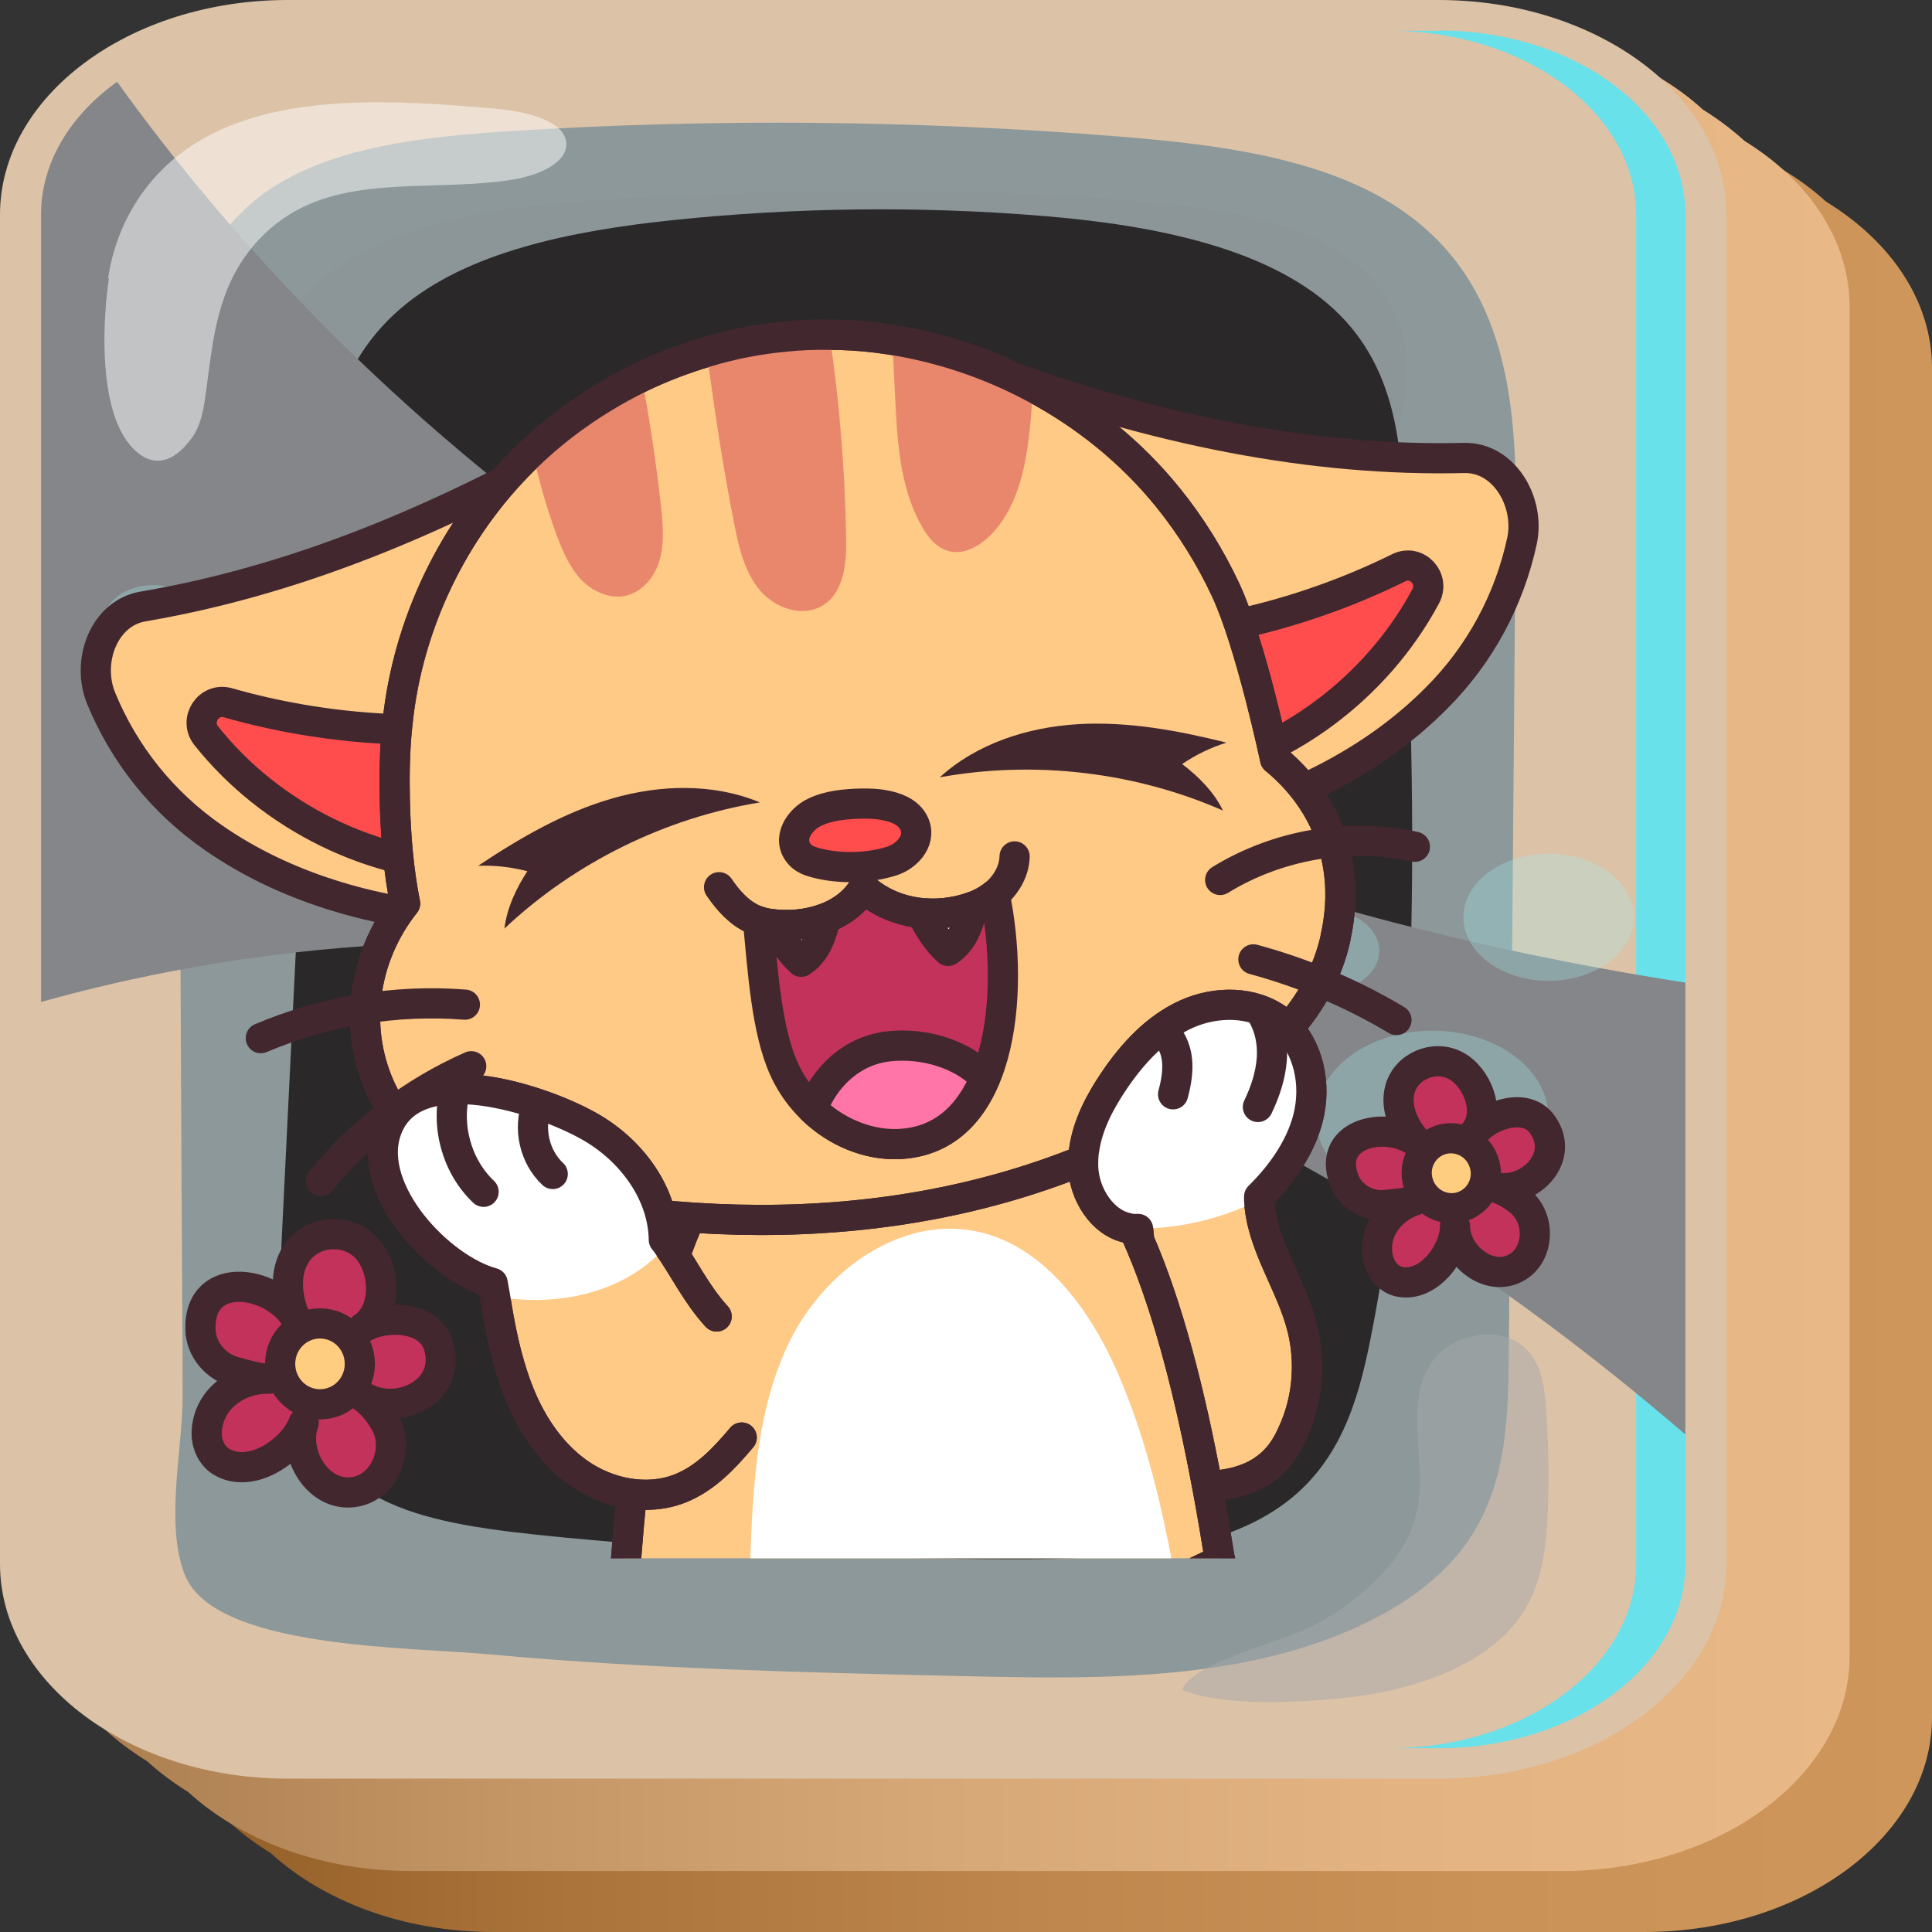 <?xml version="1.0" encoding="UTF-8"?>
<svg xmlns="http://www.w3.org/2000/svg" xmlns:xlink="http://www.w3.org/1999/xlink" viewBox="0 0 64 64">
  <rect x="0" y="0" width="64" height="64" fill="#333333" stroke="none"/>
  <defs>
    <style>
      .cls-1 {
        fill: url(#linear-gradient-2);
      }

      .cls-2 {
        fill: #ffc986;
      }

      .cls-2, .cls-3, .cls-4, .cls-5, .cls-6, .cls-7, .cls-8 {
        stroke: #42272f;
      }

      .cls-2, .cls-3, .cls-5, .cls-7, .cls-8 {
        stroke-linecap: round;
        stroke-linejoin: round;
      }

      .cls-9, .cls-10, .cls-7 {
        fill: #fff;
      }

      .cls-11 {
        fill: #e9876d;
      }

      .cls-12 {
        fill: #a7a9ac;
      }

      .cls-12, .cls-10 {
        opacity: .5;
      }

      .cls-12, .cls-13, .cls-14, .cls-15 {
        mix-blend-mode: overlay;
      }

      .cls-16 {
        fill: #68e1eb;
      }

      .cls-16, .cls-17, .cls-18 {
        mix-blend-mode: multiply;
      }

      .cls-19 {
        isolation: isolate;
      }

      .cls-17 {
        fill: #a4edf3;
      }

      .cls-20, .cls-21 {
        fill: #2b2829;
      }

      .cls-20, .cls-22 {
        mix-blend-mode: screen;
      }

      .cls-13 {
        fill: #848689;
      }

      .cls-23 {
        fill: #dcc2a7;
      }

      .cls-3 {
        fill: #c2325b;
      }

      .cls-14 {
        fill: #8c9699;
      }

      .cls-4 {
        fill: #ff4d4d;
      }

      .cls-4, .cls-6 {
        stroke-miterlimit: 10;
      }

      .cls-18 {
        opacity: .3;
      }

      .cls-5 {
        fill: #ff75a8;
      }

      .cls-24 {
        clip-path: url(#clippath);
      }

      .cls-6 {
        fill: #ffcd80;
      }

      .cls-25, .cls-8 {
        fill: none;
      }

      .cls-26 {
        fill: #42272f;
      }

      .cls-27 {
        fill: url(#linear-gradient);
      }

      .cls-15 {
        fill: #8c9899;
      }
    </style>
    <linearGradient id="linear-gradient" x1="64" y1="34.03" x2="5.45" y2="34.03" gradientUnits="userSpaceOnUse">
      <stop offset="0" stop-color="#cf965b"/>
      <stop offset=".25" stop-color="#ca9257"/>
      <stop offset=".51" stop-color="#be864c"/>
      <stop offset=".78" stop-color="#a9733a"/>
      <stop offset="1" stop-color="#925d26"/>
    </linearGradient>
    <linearGradient id="linear-gradient-2" x1="61.28" y1="31.49" x2="1.36" y2="31.49" gradientUnits="userSpaceOnUse">
      <stop offset="0" stop-color="#e8b886"/>
      <stop offset=".25" stop-color="#e3b482"/>
      <stop offset=".5" stop-color="#d7a877"/>
      <stop offset=".76" stop-color="#c29464"/>
      <stop offset="1" stop-color="#a97c4e"/>
    </linearGradient>
    <clipPath id="clippath">
      <rect class="cls-25" x="2.54" y="7.11" width="50.23" height="44.51"/>
    </clipPath>
  </defs>
  <g class="cls-19">
    <g id="_Слой_2" data-name="Слой 2">
      <g id="_Слой_1-2" data-name="Слой 1">
        <g>
          <g>
            <path class="cls-27" d="M60.49,6.68c-1.75-1.6-4.41-2.62-7.38-2.62H14.98c-5.26,0-9.53,3.19-9.53,7.11V55.87c0,2.22,1.37,4.2,3.51,5.51,1.75,1.6,4.41,2.62,7.38,2.62H54.47c5.26,0,9.53-3.19,9.53-7.11V12.19c0-2.22-1.37-4.2-3.51-5.51Z"/>
            <path class="cls-1" d="M57.77,4.65c-.41-.37-.86-.71-1.36-1.02-1.75-1.6-4.41-2.62-7.38-2.62H10.89C5.64,1.02,1.36,4.21,1.36,8.13V52.83c0,2.22,1.37,4.2,3.51,5.51,.41,.37,.86,.71,1.36,1.02,1.75,1.6,4.41,2.62,7.38,2.62H51.74c5.26,0,9.53-3.19,9.53-7.11V10.16c0-2.22-1.37-4.2-3.51-5.51Z"/>
            <path class="cls-23" d="M47.66,0H9.53C4.28,0,0,3.19,0,7.11V51.81c0,3.92,4.28,7.11,9.53,7.11H47.66c5.26,0,9.53-3.19,9.53-7.11V7.11c0-3.92-4.28-7.11-9.53-7.11Z"/>
          </g>
          <path class="cls-15" d="M5.89,14.33c-.01-2.85,.17-6.06,2.96-8,2.12-1.47,5.21-1.81,8.09-1.99,6.68-.42,13.42-.36,20.09,.18,3.3,.26,6.79,.71,9.28,2.36,3.69,2.45,3.93,6.61,3.9,10.29-.08,9.24-.15,18.48-.23,27.72-.02,2.2-.08,4.51-1.54,6.42-1.54,2-4.45,3.25-7.46,3.8-3.01,.55-6.15,.48-9.24,.41-5.15-.12-10.31-.24-15.43-.71-2.79-.26-9.22-.18-10.19-2.65-.66-1.68-.07-4.15-.07-5.9,0-2.02-.02-4.03-.03-6.05-.02-4.03-.04-8.06-.06-12.1-.02-4.59-.04-9.18-.07-13.78Z"/>
          <path class="cls-14" d="M20.65,20.31c-3.25-.39-6.54-1.19-8.94-2.87-2.39-1.69-3.67-4.43-2.38-6.69,.89-1.57,2.87-2.69,5.01-3.3,2.14-.61,4.45-.77,6.74-.89,5.74-.3,11.52-.39,17.22,.17,2.22,.22,4.55,.57,6.21,1.7,2.93,1.99,2.55,5.66,.4,8.14-5.33,6.17-16.02,4.75-24.26,3.75Z"/>
          <path class="cls-20" d="M9.75,46.11c-.57-1.77-.49-3.61-.4-5.43,.37-7.55,.74-15.09,1.11-22.64,.14-2.75,.39-5.74,2.81-7.82,2.2-1.89,5.7-2.58,9.03-2.93,4.04-.42,8.14-.47,12.2-.14,3.7,.3,7.69,1.06,9.9,3.3,1.87,1.9,2.03,4.41,2.12,6.77,.33,9.07,.66,18.2-1.13,27.18-.4,1.99-1,4.12-2.97,5.5-2.25,1.58-5.63,1.75-8.72,1.75-5.06,0-10.12-.25-15.13-.73-4.65-.45-7.58-.99-8.81-4.8Z"/>
          <path class="cls-16" d="M47.66,1.02h-1.63c4.51,0,8.17,2.73,8.17,6.1V51.81c0,3.37-3.66,6.1-8.17,6.1h1.63c4.51,0,8.17-2.73,8.17-6.1V7.11c0-3.37-3.66-6.1-8.17-6.1Z"/>
          <path class="cls-12" d="M44.83,56.21c2.15-.26,4.29-1.07,5.39-2.47,.86-1.09,1-2.4,1.05-3.66,.05-1.24,.02-2.47-.08-3.71-.07-.81-.31-1.78-1.32-2.08-.75-.23-1.65,.04-2.16,.52-.51,.47-.69,1.1-.74,1.7-.11,1.25,.25,2.52-.08,3.75-.39,1.42-1.68,2.63-3.23,3.51-1.13,.64-4.12,1.25-4.5,2.21,1.43,.58,4.04,.42,5.67,.23Z"/>
          <path class="cls-13" d="M3.88,2.71c-1.55,1.11-2.52,2.67-2.52,4.4v26.08c12.35-3.44,32.73-4.39,54.47,14.33v-14.97C26.86,28.05,11.39,13.17,3.88,2.71Z"/>
          <path class="cls-10" d="M3.58,9.23c.26-1.79,1.27-3.6,3.21-4.67,2.66-1.47,6.31-1.25,9.61-.96,1.02,.09,2.32,.39,2.36,1.15,.03,.67-.97,1.08-1.84,1.21-2.2,.34-4.63-.04-6.59,.77-1.42,.58-2.33,1.69-2.8,2.85s-.56,2.38-.73,3.58c-.07,.46-.15,.93-.44,1.34-1.08,1.49-2.05,.48-2.43-.37-.6-1.35-.53-3.5-.32-4.91Z"/>
          <g class="cls-22">
            <path class="cls-21" d="M36.44,9.78c.84,1.55-.18,3.32-2.26,3.94-2.08,.62-4.45-.13-5.29-1.69-.84-1.55,.18-3.32,2.26-3.94,2.08-.62,4.45,.13,5.29,1.69Z"/>
            <ellipse class="cls-21" cx="41.34" cy="12.32" rx="2.18" ry="1.63"/>
            <path class="cls-21" d="M40.11,16.13c.37,.7-.08,1.49-1.01,1.77-.93,.28-1.99-.06-2.37-.76-.37-.7,.08-1.49,1.01-1.77,.93-.28,1.99,.06,2.37,.76Z"/>
          </g>
          <g class="cls-22">
            <path class="cls-21" d="M23.64,45.38c.8,1.49-.17,3.17-2.16,3.77-1.99,.6-4.25-.13-5.05-1.61-.8-1.49,.17-3.17,2.16-3.77,1.99-.6,4.25,.13,5.05,1.61Z"/>
            <path class="cls-21" d="M20.79,40.39c.22,.41-.05,.87-.59,1.03s-1.16-.03-1.38-.44c-.22-.41,.05-.87,.59-1.03,.54-.16,1.16,.03,1.38,.44Z"/>
            <path class="cls-21" d="M15.3,41.5c.45,.84-.09,1.78-1.21,2.12-1.12,.34-2.39-.07-2.84-.91-.45-.84,.09-1.78,1.21-2.12,1.12-.34,2.39,.07,2.84,.91Z"/>
          </g>
          <g class="cls-18">
            <path class="cls-17" d="M51.02,35.95c.79,1.47-.17,3.15-2.14,3.74-1.98,.59-4.22-.12-5.01-1.6-.79-1.47,.17-3.15,2.14-3.74,1.98-.59,4.22,.12,5.01,1.6Z"/>
            <path class="cls-17" d="M53.92,29.6c.58,1.08-.12,2.3-1.57,2.74-1.45,.43-3.09-.09-3.67-1.17-.58-1.08,.12-2.3,1.57-2.74,1.45-.43,3.09,.09,3.67,1.17Z"/>
            <path class="cls-17" d="M45.56,30.99c.37,.7-.08,1.49-1.01,1.77-.93,.28-1.99-.06-2.37-.76-.37-.7,.08-1.49,1.01-1.77,.93-.28,1.99,.06,2.37,.76Z"/>
            <path class="cls-17" d="M10.65,25.55c.41,.75-.09,1.61-1.1,1.92-1.01,.3-2.16-.06-2.57-.82-.41-.75,.09-1.61,1.1-1.92,1.01-.3,2.16,.06,2.57,.82Z"/>
            <path class="cls-17" d="M11.29,21.09c.21,.39-.04,.84-.57,1-.53,.16-1.13-.03-1.34-.43-.21-.39,.04-.84,.57-1,.53-.16,1.13,.03,1.34,.43Z"/>
            <path class="cls-17" d="M6.59,20.15c.34,.63-.07,1.34-.91,1.59-.84,.25-1.79-.05-2.13-.68-.34-.63,.07-1.34,.91-1.59s1.79,.05,2.13,.68Z"/>
          </g>
        </g>
        <g id="_Слой_4" data-name="Слой 4">
          <g class="cls-24">
            <g>
              <g>
                <path class="cls-2" d="M40.42,51.68c-.49,.25-.98,.48-1.48,.69-4.42,1.88-9.18,2.22-14.17,1.47-1.36-.21-2.73-.49-4.13-.85,.46-6.75,1.3-12.23,3.23-14.15l11.49-1.37c2.57,2.39,4.02,7.74,5.05,14.2Z"/>
                <path class="cls-9" d="M38.94,52.37c-4.42,1.88-9.18,2.22-14.17,1.47,.03-.69,.05-1.39,.08-2.08,.09-2.53,.21-5.15,1.35-7.41,1.14-2.26,3.61-4.05,6.09-3.57,2.25,.44,3.79,2.55,4.72,4.66,.96,2.2,1.51,4.56,1.93,6.93Z"/>
                <path class="cls-8" d="M40.42,51.68c-.49,.25-.98,.48-1.48,.69-4.42,1.88-9.18,2.22-14.17,1.47-1.36-.21-2.73-.49-4.13-.85,.46-6.75,1.3-12.23,3.23-14.15l11.49-1.37c2.57,2.39,4.02,7.74,5.05,14.2Z"/>
              </g>
              <g>
                <path class="cls-2" d="M32.51,12.12c1.29,3,2.71,6.1,4.25,9.1,.78,1.52,1.6,3.02,2.44,4.47,.3,.52,.61,1.04,.92,1.54,2.78-.75,5.44-2.06,7.47-4.11,1.45-1.45,2.41-3.26,2.83-5.21,.27-1.29-.6-2.77-1.92-2.74-4.95,.12-10.28-.89-16-3.06Z"/>
                <path class="cls-4" d="M36.76,21.22c.78,1.52,1.6,3.02,2.44,4.47,3.37-.63,6.41-2.91,8.03-5.94,.31-.59-.3-1.24-.9-.94-2.98,1.47-6.23,2.28-9.57,2.41Z"/>
              </g>
              <g>
                <path class="cls-2" d="M19.93,14.2c-.73,3.19-1.57,6.49-2.54,9.72-.49,1.64-1.03,3.26-1.6,4.84-.2,.57-.41,1.13-.63,1.68-2.86-.23-5.73-1.05-8.09-2.69-1.69-1.17-2.96-2.77-3.72-4.62-.5-1.22,.09-2.82,1.39-3.04,5.51-.94,10.46-3.19,15.19-5.9Z"/>
                <path class="cls-4" d="M17.39,23.92c-.49,1.64-1.03,3.26-1.6,4.84-3.43-.02-6.82-1.7-8.96-4.39-.41-.52,.08-1.27,.72-1.09,3.19,.91,6.54,1.12,9.84,.65Z"/>
              </g>
              <g>
                <path class="cls-2" d="M44.24,31.08c-.52,2.33-2.28,3.96-4.22,5.21-6.58,4.24-14.45,4.89-21.98,3.39-2.22-.44-4.29-1.31-5.35-3.45-1.03-2.06-.69-4.52,.73-6.3-.22-1.1-.31-2.23-.34-3.35-.02-.88-.01-1.77,.09-2.65,.34-3.26,1.84-6.38,4.16-8.68,.1-.1,.21-.21,.32-.31,1.07-1,2.3-1.82,3.61-2.46,.69-.33,1.41-.6,2.14-.82,.86-.26,1.74-.43,2.63-.51,.48-.05,.96-.07,1.44-.06,.7,0,1.4,.06,2.09,.17,1.62,.26,3.2,.79,4.65,1.56,1.72,.91,3.26,2.15,4.48,3.66,.76,.94,1.4,1.97,1.91,3.06,.83,1.77,1.64,5.61,1.64,5.61,1.81,1.49,2.51,3.64,2,5.91Z"/>
                <g>
                  <path class="cls-11" d="M27.26,20.05c-.66,.42-1.59,.1-2.09-.5-.5-.6-.69-1.39-.84-2.16-.38-1.89-.66-3.81-.92-5.72,.86-.26,1.74-.43,2.63-.51,.48-.05,.96-.07,1.44-.06,.33,2.22,.51,4.47,.55,6.72,.02,.82-.07,1.79-.76,2.23Z"/>
                  <path class="cls-11" d="M21.86,18.52c-.15,.56-.56,1.08-1.12,1.21-.54,.13-1.12-.14-1.5-.54-.38-.41-.6-.94-.8-1.46-.33-.91-.6-1.84-.8-2.78,1.07-1,2.3-1.82,3.61-2.46,.28,1.43,.49,2.87,.65,4.31,.06,.57,.11,1.16-.04,1.72Z"/>
                  <path class="cls-11" d="M34.21,12.83c-.02,.51-.05,1.01-.11,1.51-.14,1.24-.43,2.54-1.31,3.41-.36,.35-.86,.63-1.34,.51-.43-.1-.73-.48-.94-.87-.71-1.28-.79-2.81-.86-4.28-.03-.62-.06-1.24-.09-1.85,1.62,.26,3.2,.79,4.65,1.56Z"/>
                </g>
                <path class="cls-8" d="M44.24,31.08c-.52,2.33-2.28,3.96-4.22,5.21-6.58,4.24-14.45,4.89-21.98,3.39-2.22-.44-4.29-1.31-5.35-3.45-1.03-2.06-.69-4.52,.73-6.3-.22-1.1-.31-2.23-.34-3.35-.02-.88-.01-1.77,.09-2.65,.34-3.26,1.84-6.38,4.16-8.68,.1-.1,.21-.21,.32-.31,1.07-1,2.3-1.82,3.61-2.46,.69-.33,1.41-.6,2.14-.82,.86-.26,1.74-.43,2.63-.51,.48-.05,.96-.07,1.44-.06,.7,0,1.4,.06,2.09,.17,1.62,.26,3.2,.79,4.65,1.56,1.72,.91,3.26,2.15,4.48,3.66,.76,.94,1.4,1.97,1.91,3.06,.83,1.77,1.64,5.61,1.64,5.61,1.81,1.49,2.51,3.64,2,5.91Z"/>
              </g>
              <g>
                <path class="cls-4" d="M29.28,26.67c.4,.07,.78,.22,.97,.55,.32,.56-.17,1.13-.7,1.3-.78,.25-1.74,.27-2.53,.06-.19-.05-.38-.12-.51-.26-.48-.51-.03-1.17,.47-1.41,.47-.23,1.05-.28,1.57-.29,.22,0,.48,0,.73,.05Z"/>
                <path class="cls-3" d="M29.71,37.9c-1.49,.03-3.03-.94-3.73-2.47-.59-1.29-.71-3.27-.87-4.92,.24,.09,.51,.12,.77,.13,1.04,.05,2.18-.33,2.72-1.22,.77,.69,1.81,.95,2.84,.81,.51-.07,1.02-.23,1.44-.55,.02-.02,.05-.03,.07-.05,.68,3.28,.26,8.18-3.23,8.27Z"/>
                <path class="cls-8" d="M23.82,29.39c.3,.44,.67,.86,1.16,1.07,.28,.12,.59,.17,.9,.18,1.04,.05,2.18-.32,2.72-1.22,.78,.69,1.81,.95,2.84,.81,.51-.07,1.03-.23,1.44-.54,.41-.31,.72-.8,.73-1.32"/>
                <path class="cls-26" d="M25.17,26.58c-1.54-.64-3.3-.59-4.89-.13-1.6,.46-3.06,1.31-4.44,2.23,.56-.02,1.08,.04,1.63,.18-.37,.56-.68,1.23-.76,1.9,2.31-2.18,5.33-3.67,8.47-4.18Z"/>
                <path class="cls-26" d="M31.13,25.75c1.23-1.12,2.91-1.66,4.57-1.76,1.66-.1,3.32,.21,4.93,.61-.54,.17-1.01,.4-1.47,.71,.54,.41,1.06,.93,1.35,1.54-2.91-1.28-6.25-1.67-9.38-1.1Z"/>
              </g>
              <path class="cls-7" d="M27.35,30.41c-.05,.24-.12,.47-.21,.69-.13,.31-.32,.58-.6,.76-.38-.34-.65-.78-.88-1.24,.07,.01,.14,.02,.22,.02,.49,.02,1.01-.05,1.48-.23Z"/>
              <path class="cls-7" d="M32.23,30.03c-.05,.24-.12,.48-.22,.71-.13,.31-.32,.58-.6,.76-.39-.34-.65-.79-.89-1.25,.3,.03,.6,.03,.9-.02,.27-.04,.55-.1,.8-.2Z"/>
              <g>
                <path class="cls-2" d="M24.57,47.62c-.58,.69-1.21,1.36-2.05,1.69-1.1,.43-2.4,.16-3.36-.52-.97-.69-1.63-1.73-2.04-2.84-.36-.96-.56-1.98-.72-3-.03-.15-.05-.3-.08-.45-1.76-.48-4.16-3.02-3.54-4.99,.83-2.61,5.35-1.04,6.86-.13,1.31,.78,2.33,2.17,2.35,3.69,.04,.05,.08,.1,.12,.16,.58,.82,.94,1.62,1.63,2.38"/>
                <path class="cls-9" d="M22.12,41.23c-.2,.23-.43,.45-.67,.64-1.34,1.07-3.24,1.39-5.05,1.08-.03-.15-.05-.3-.08-.45-1.76-.48-4.16-3.02-3.54-4.99,.83-2.61,5.35-1.04,6.86-.13,1.31,.78,2.33,2.17,2.35,3.69,.04,.05,.08,.1,.12,.16Z"/>
                <path class="cls-8" d="M15.09,36.06c-.34,1.2,.03,2.57,.93,3.42"/>
                <path class="cls-8" d="M17.79,36.6c-.3,.77-.09,1.72,.52,2.29"/>
                <path class="cls-8" d="M24.57,47.62c-.58,.69-1.21,1.36-2.05,1.69-1.1,.43-2.4,.16-3.36-.52-.97-.69-1.63-1.73-2.04-2.84-.36-.96-.56-1.98-.72-3-.03-.15-.05-.3-.08-.45-1.76-.48-4.16-3.02-3.54-4.99,.83-2.61,5.35-1.04,6.86-.13,1.31,.78,2.33,2.17,2.35,3.69,.04,.05,.08,.1,.12,.16,.58,.82,.94,1.62,1.63,2.38"/>
              </g>
              <g>
                <g>
                  <path class="cls-2" d="M43.38,36.82c-.21,1.08-.89,2.05-1.67,2.82,0,.03,0,.07,0,.1,.07,1.49,1.05,2.77,1.42,4.22,.3,1.17,.19,2.44-.32,3.53-.15,.34-.35,.67-.62,.93-.58,.57-1.36,.77-2.19,.81-.59-3.15-1.31-5.94-2.26-8.13l-.04-.39s-.09,0-.14,0c-.07,0-.13-.01-.2-.03-.85-.17-1.46-1.14-1.48-2.05,0-.19,0-.39,.04-.58,.12-.81,.53-1.58,1-2.27,.61-.9,1.38-1.73,2.37-2.18,.99-.45,2.23-.45,3.1,.21,.88,.67,1.2,1.91,.99,3Z"/>
                  <path class="cls-9" d="M43.38,36.82c-.21,1.08-.89,2.05-1.67,2.82,0,.03,0,.07,0,.1-.44,.23-.91,.42-1.4,.57-.98,.3-2.01,.43-2.95,.37-.85-.17-1.46-1.14-1.48-2.05-.03-1.02,.46-1.99,1.04-2.84,.61-.9,1.38-1.73,2.37-2.18,.99-.45,2.23-.45,3.1,.21,.88,.67,1.2,1.91,.99,3Z"/>
                  <path class="cls-8" d="M43.38,36.82c-.21,1.08-.89,2.05-1.67,2.82,0,.03,0,.07,0,.1,.07,1.49,1.05,2.77,1.42,4.22,.3,1.17,.19,2.44-.32,3.53-.15,.34-.35,.67-.62,.93-.58,.57-1.36,.77-2.19,.81-.59-3.15-1.31-5.94-2.26-8.13l-.04-.39s-.09,0-.14,0c-.07,0-.13-.01-.2-.03-.85-.17-1.46-1.14-1.48-2.05,0-.19,0-.39,.04-.58,.12-.81,.53-1.58,1-2.27,.61-.9,1.38-1.73,2.37-2.18,.99-.45,2.23-.45,3.1,.21,.88,.67,1.2,1.91,.99,3Z"/>
                </g>
                <path class="cls-8" d="M38.48,34.11c.3,.24,.47,.62,.51,1,.04,.38-.03,.77-.13,1.14"/>
                <path class="cls-8" d="M41.74,33.49c.31,.46,.43,1.03,.39,1.59-.04,.55-.22,1.09-.46,1.59"/>
              </g>
              <path class="cls-5" d="M32.63,35.71c-.53,1.26-1.45,2.15-2.92,2.19-1,.02-2.03-.41-2.8-1.16,.42-1.09,1.33-1.95,2.54-2.08,1.11-.12,2.39,.22,3.18,1.05Z"/>
              <g>
                <path class="cls-3" d="M9.84,43.77c-.34-.67-.46-1.61-.01-2.26,.52-.77,1.69-.84,2.32-.16,.61,.66,.7,2.1-.14,2.64,.68-.43,2.23-.44,2.53,.62,.43,1.55-1.49,2.38-2.61,1.59,.35,.25,.59,.52,.81,.89,.57,.95-.07,2.38-1.25,2.35-1.07-.03-1.78-1.36-1.43-2.31-.34,.93-1.75,1.88-2.73,1.29-.34-.21-.51-.63-.48-1.03,.07-1.07,1.05-1.74,2.06-1.72-.35,0-.81-.14-1.15-.23-.62-.17-1.11-.75-1.12-1.41-.05-2.04,2.52-1.61,3.21-.27Z"/>
                <path class="cls-6" d="M11.92,45.18c0,.74-.59,1.34-1.32,1.34s-1.32-.6-1.32-1.34,.59-1.34,1.32-1.34,1.32,.6,1.32,1.34Z"/>
              </g>
              <g>
                <path class="cls-3" d="M47.04,37.93c-.47-.45-.84-1.17-.67-1.83,.2-.78,1.14-1.18,1.85-.8,.69,.36,1.18,1.51,.65,2.19,.43-.55,1.69-1.01,2.23-.23,.8,1.14-.53,2.37-1.66,2.05,.36,.1,.63,.25,.92,.49,.74,.6,.63,1.96-.33,2.28-.88,.29-1.84-.59-1.83-1.46,0,.86-.88,2.04-1.84,1.84-.34-.07-.6-.37-.69-.7-.25-.89,.35-1.72,1.18-1.99-.28,.09-.7,.12-1,.15-.56,.04-1.12-.29-1.32-.82-.63-1.64,1.59-2.04,2.53-1.15Z"/>
                <path class="cls-6" d="M49.15,38.48c.22,.6-.09,1.27-.69,1.48-.59,.21-1.25-.11-1.46-.71-.22-.6,.09-1.27,.69-1.48,.59-.21,1.25,.11,1.46,.71Z"/>
              </g>
              <g>
                <path class="cls-8" d="M15.4,33.28c-2.3-.18-4.64,.21-6.76,1.11"/>
                <path class="cls-8" d="M15.61,35.32c-1.93,.85-3.65,2.16-4.98,3.8"/>
              </g>
              <g>
                <path class="cls-8" d="M40.42,29.15c1.9-1.17,4.27-1.58,6.45-1.1"/>
                <path class="cls-8" d="M41.52,31.78c1.66,.45,3.27,1.13,4.74,2.01"/>
              </g>
            </g>
          </g>
        </g>
      </g>
    </g>
  </g>
</svg>
